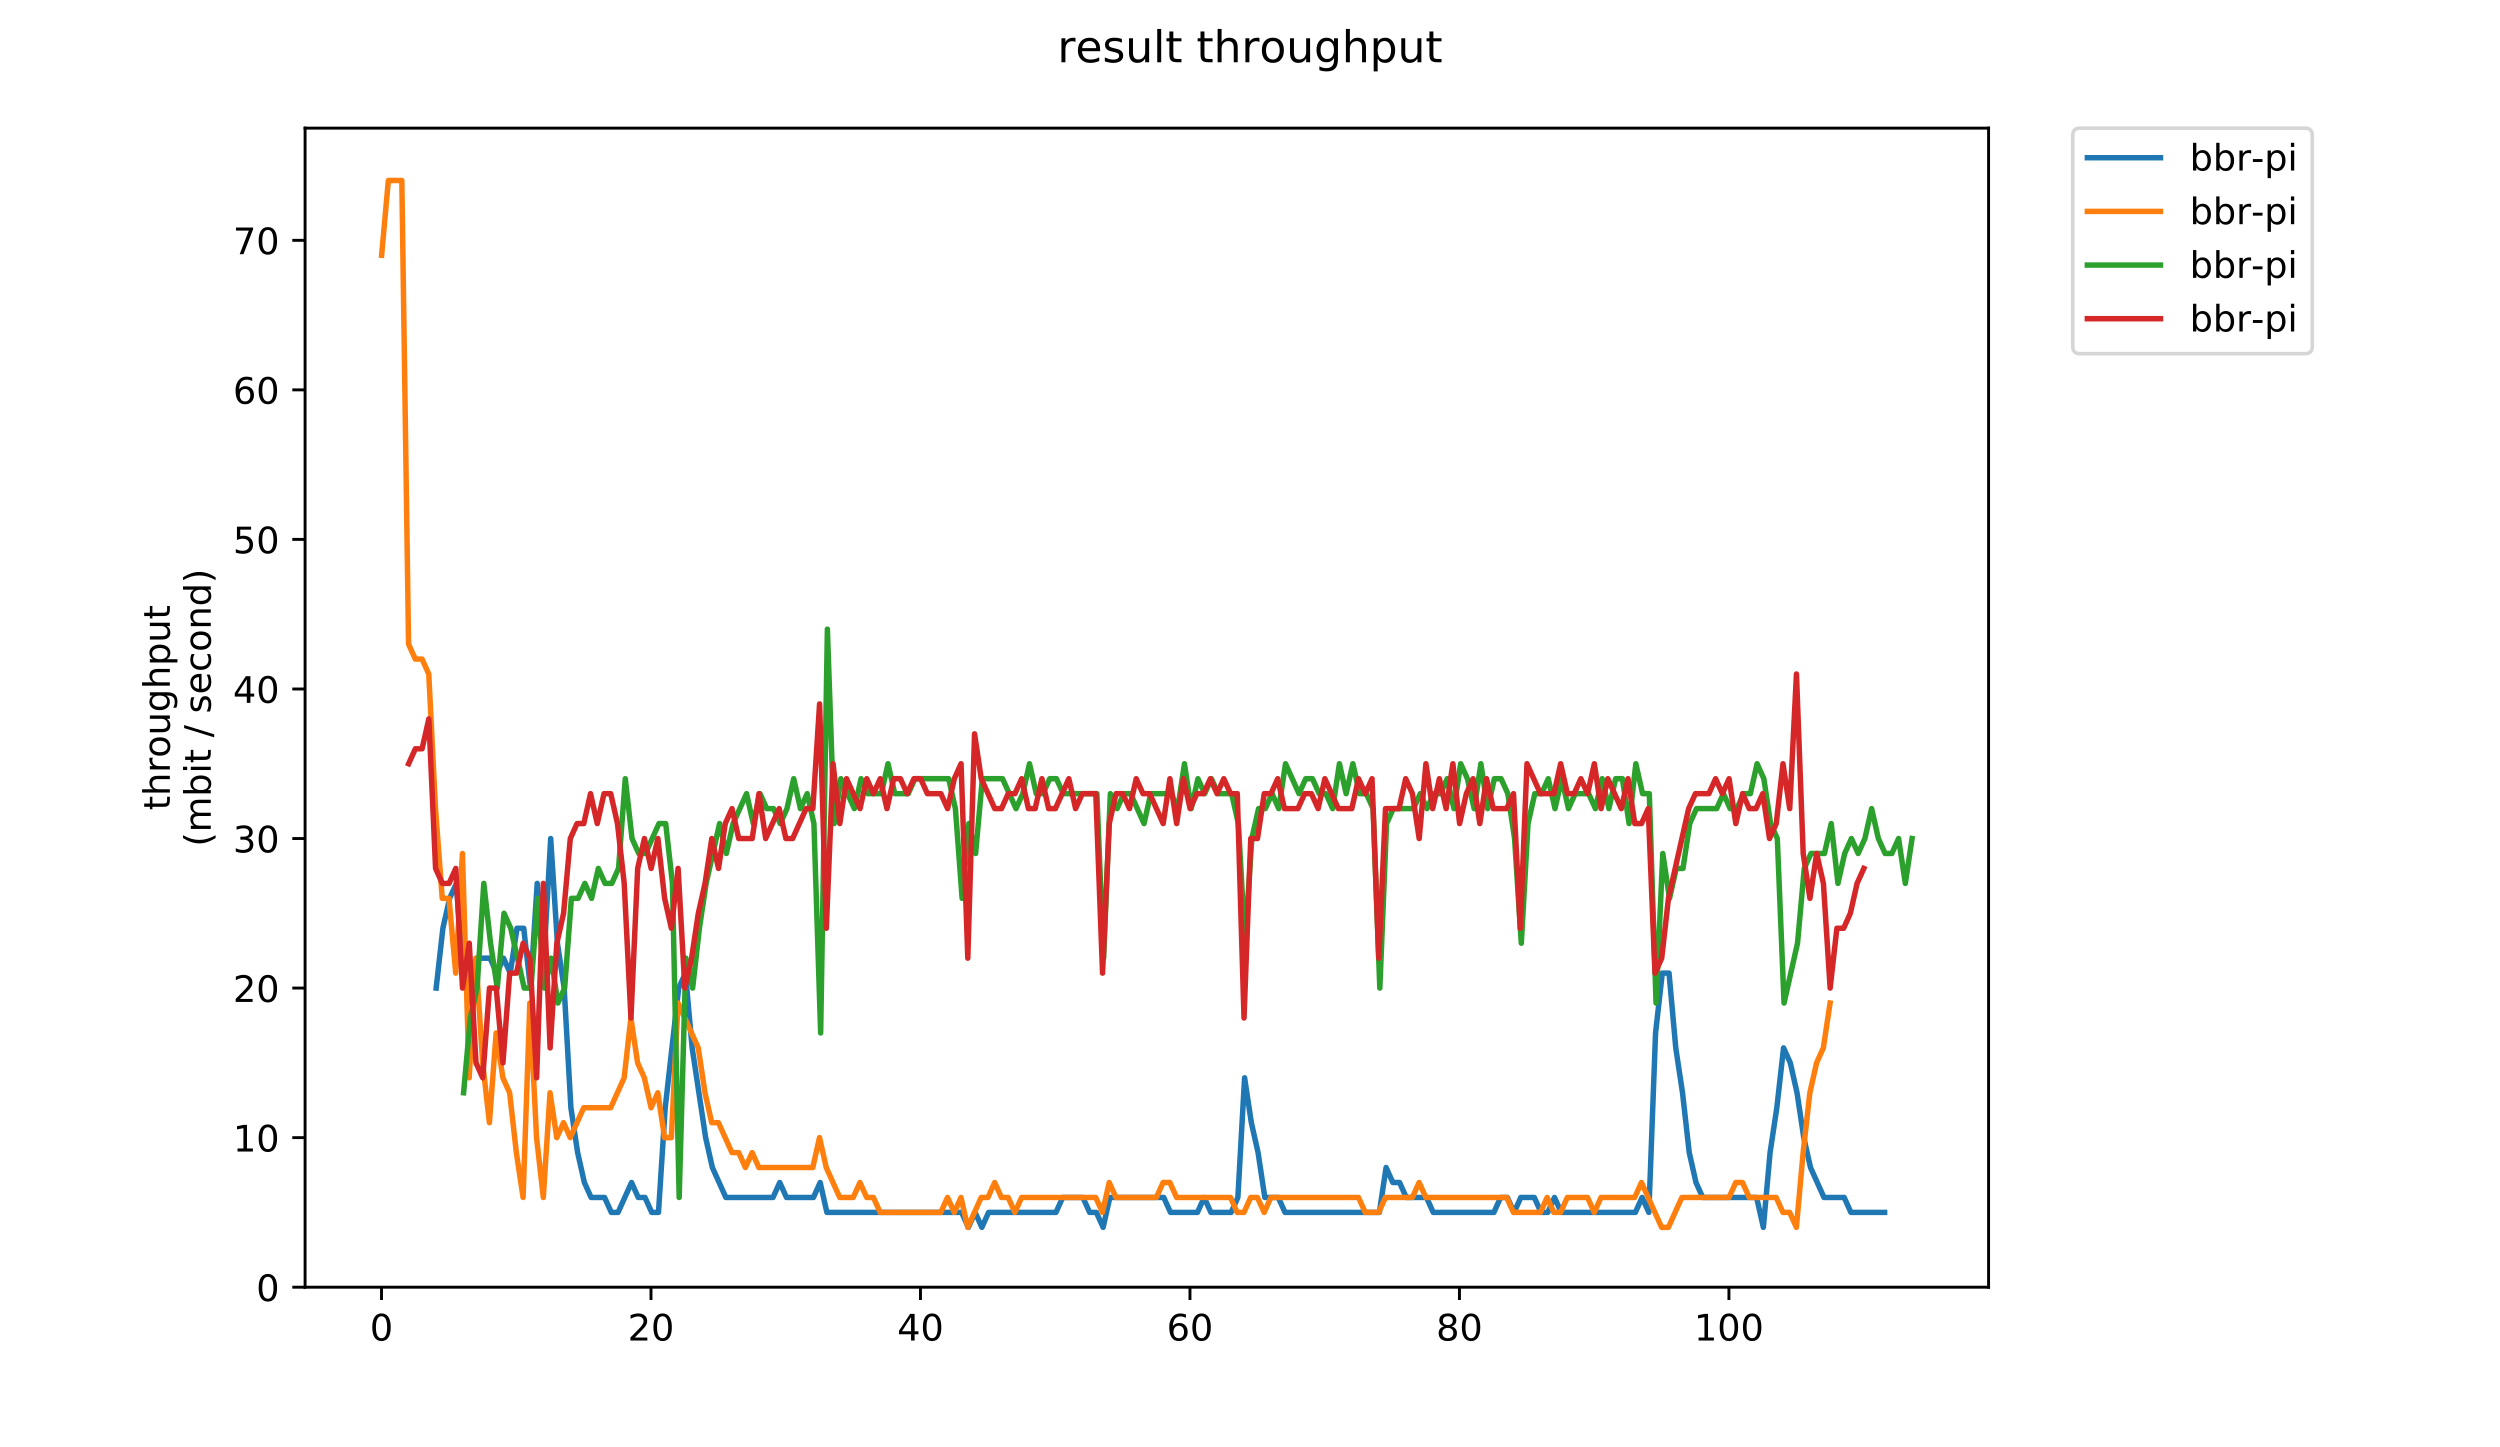 <?xml version="1.0" encoding="utf-8" standalone="no"?>
<!DOCTYPE svg PUBLIC "-//W3C//DTD SVG 1.1//EN"
  "http://www.w3.org/Graphics/SVG/1.1/DTD/svg11.dtd">
<!-- Created with matplotlib (https://matplotlib.org/) -->
<svg height="396pt" version="1.1" viewBox="0 0 684 396" width="684pt" xmlns="http://www.w3.org/2000/svg" xmlns:xlink="http://www.w3.org/1999/xlink">
 <defs>
  <style type="text/css">
*{stroke-linecap:butt;stroke-linejoin:round;}
  </style>
 </defs>
 <g id="figure_1">
  <g id="patch_1">
   <path d="M 0 396 
L 684 396 
L 684 0 
L 0 0 
z
" style="fill:#ffffff;"/>
  </g>
  <g id="axes_1">
   <g id="patch_2">
    <path d="M 83.472 352.174 
L 544.074 352.174 
L 544.074 35.062 
L 83.472 35.062 
z
" style="fill:#ffffff;"/>
   </g>
   <g id="matplotlib.axis_1">
    <g id="xtick_1">
     <g id="line2d_1">
      <defs>
       <path d="M 0 0 
L 0 3.5 
" id="mcc3b563e6a" style="stroke:#000000;stroke-width:0.8;"/>
      </defs>
      <g>
       <use style="stroke:#000000;stroke-width:0.8;" x="104.383" xlink:href="#mcc3b563e6a" y="352.174"/>
      </g>
     </g>
     <g id="text_1">
      <!-- 0 -->
      <defs>
       <path d="M 31.781 66.406 
Q 24.172 66.406 20.328 58.906 
Q 16.5 51.422 16.5 36.375 
Q 16.5 21.391 20.328 13.891 
Q 24.172 6.391 31.781 6.391 
Q 39.453 6.391 43.281 13.891 
Q 47.125 21.391 47.125 36.375 
Q 47.125 51.422 43.281 58.906 
Q 39.453 66.406 31.781 66.406 
z
M 31.781 74.219 
Q 44.047 74.219 50.516 64.516 
Q 56.984 54.828 56.984 36.375 
Q 56.984 17.969 50.516 8.266 
Q 44.047 -1.422 31.781 -1.422 
Q 19.531 -1.422 13.062 8.266 
Q 6.594 17.969 6.594 36.375 
Q 6.594 54.828 13.062 64.516 
Q 19.531 74.219 31.781 74.219 
z
" id="DejaVuSans-48"/>
      </defs>
      <g transform="translate(101.202 366.773)scale(0.1 -0.1)">
       <use xlink:href="#DejaVuSans-48"/>
      </g>
     </g>
    </g>
    <g id="xtick_2">
     <g id="line2d_2">
      <g>
       <use style="stroke:#000000;stroke-width:0.8;" x="178.113" xlink:href="#mcc3b563e6a" y="352.174"/>
      </g>
     </g>
     <g id="text_2">
      <!-- 20 -->
      <defs>
       <path d="M 19.188 8.297 
L 53.609 8.297 
L 53.609 0 
L 7.328 0 
L 7.328 8.297 
Q 12.938 14.109 22.625 23.891 
Q 32.328 33.688 34.812 36.531 
Q 39.547 41.844 41.422 45.531 
Q 43.312 49.219 43.312 52.781 
Q 43.312 58.594 39.234 62.25 
Q 35.156 65.922 28.609 65.922 
Q 23.969 65.922 18.812 64.312 
Q 13.672 62.703 7.812 59.422 
L 7.812 69.391 
Q 13.766 71.781 18.938 73 
Q 24.125 74.219 28.422 74.219 
Q 39.75 74.219 46.484 68.547 
Q 53.219 62.891 53.219 53.422 
Q 53.219 48.922 51.531 44.891 
Q 49.859 40.875 45.406 35.406 
Q 44.188 33.984 37.641 27.219 
Q 31.109 20.453 19.188 8.297 
z
" id="DejaVuSans-50"/>
      </defs>
      <g transform="translate(171.751 366.773)scale(0.1 -0.1)">
       <use xlink:href="#DejaVuSans-50"/>
       <use x="63.623" xlink:href="#DejaVuSans-48"/>
      </g>
     </g>
    </g>
    <g id="xtick_3">
     <g id="line2d_3">
      <g>
       <use style="stroke:#000000;stroke-width:0.8;" x="251.843" xlink:href="#mcc3b563e6a" y="352.174"/>
      </g>
     </g>
     <g id="text_3">
      <!-- 40 -->
      <defs>
       <path d="M 37.797 64.312 
L 12.891 25.391 
L 37.797 25.391 
z
M 35.203 72.906 
L 47.609 72.906 
L 47.609 25.391 
L 58.016 25.391 
L 58.016 17.188 
L 47.609 17.188 
L 47.609 0 
L 37.797 0 
L 37.797 17.188 
L 4.891 17.188 
L 4.891 26.703 
z
" id="DejaVuSans-52"/>
      </defs>
      <g transform="translate(245.481 366.773)scale(0.1 -0.1)">
       <use xlink:href="#DejaVuSans-52"/>
       <use x="63.623" xlink:href="#DejaVuSans-48"/>
      </g>
     </g>
    </g>
    <g id="xtick_4">
     <g id="line2d_4">
      <g>
       <use style="stroke:#000000;stroke-width:0.8;" x="325.574" xlink:href="#mcc3b563e6a" y="352.174"/>
      </g>
     </g>
     <g id="text_4">
      <!-- 60 -->
      <defs>
       <path d="M 33.016 40.375 
Q 26.375 40.375 22.484 35.828 
Q 18.609 31.297 18.609 23.391 
Q 18.609 15.531 22.484 10.953 
Q 26.375 6.391 33.016 6.391 
Q 39.656 6.391 43.531 10.953 
Q 47.406 15.531 47.406 23.391 
Q 47.406 31.297 43.531 35.828 
Q 39.656 40.375 33.016 40.375 
z
M 52.594 71.297 
L 52.594 62.312 
Q 48.875 64.062 45.094 64.984 
Q 41.312 65.922 37.594 65.922 
Q 27.828 65.922 22.672 59.328 
Q 17.531 52.734 16.797 39.406 
Q 19.672 43.656 24.016 45.922 
Q 28.375 48.188 33.594 48.188 
Q 44.578 48.188 50.953 41.516 
Q 57.328 34.859 57.328 23.391 
Q 57.328 12.156 50.688 5.359 
Q 44.047 -1.422 33.016 -1.422 
Q 20.359 -1.422 13.672 8.266 
Q 6.984 17.969 6.984 36.375 
Q 6.984 53.656 15.188 63.938 
Q 23.391 74.219 37.203 74.219 
Q 40.922 74.219 44.703 73.484 
Q 48.484 72.75 52.594 71.297 
z
" id="DejaVuSans-54"/>
      </defs>
      <g transform="translate(319.211 366.773)scale(0.1 -0.1)">
       <use xlink:href="#DejaVuSans-54"/>
       <use x="63.623" xlink:href="#DejaVuSans-48"/>
      </g>
     </g>
    </g>
    <g id="xtick_5">
     <g id="line2d_5">
      <g>
       <use style="stroke:#000000;stroke-width:0.8;" x="399.304" xlink:href="#mcc3b563e6a" y="352.174"/>
      </g>
     </g>
     <g id="text_5">
      <!-- 80 -->
      <defs>
       <path d="M 31.781 34.625 
Q 24.75 34.625 20.719 30.859 
Q 16.703 27.094 16.703 20.516 
Q 16.703 13.922 20.719 10.156 
Q 24.75 6.391 31.781 6.391 
Q 38.812 6.391 42.859 10.172 
Q 46.922 13.969 46.922 20.516 
Q 46.922 27.094 42.891 30.859 
Q 38.875 34.625 31.781 34.625 
z
M 21.922 38.812 
Q 15.578 40.375 12.031 44.719 
Q 8.5 49.078 8.5 55.328 
Q 8.5 64.062 14.719 69.141 
Q 20.953 74.219 31.781 74.219 
Q 42.672 74.219 48.875 69.141 
Q 55.078 64.062 55.078 55.328 
Q 55.078 49.078 51.531 44.719 
Q 48 40.375 41.703 38.812 
Q 48.828 37.156 52.797 32.312 
Q 56.781 27.484 56.781 20.516 
Q 56.781 9.906 50.312 4.234 
Q 43.844 -1.422 31.781 -1.422 
Q 19.734 -1.422 13.25 4.234 
Q 6.781 9.906 6.781 20.516 
Q 6.781 27.484 10.781 32.312 
Q 14.797 37.156 21.922 38.812 
z
M 18.312 54.391 
Q 18.312 48.734 21.844 45.562 
Q 25.391 42.391 31.781 42.391 
Q 38.141 42.391 41.719 45.562 
Q 45.312 48.734 45.312 54.391 
Q 45.312 60.062 41.719 63.234 
Q 38.141 66.406 31.781 66.406 
Q 25.391 66.406 21.844 63.234 
Q 18.312 60.062 18.312 54.391 
z
" id="DejaVuSans-56"/>
      </defs>
      <g transform="translate(392.941 366.773)scale(0.1 -0.1)">
       <use xlink:href="#DejaVuSans-56"/>
       <use x="63.623" xlink:href="#DejaVuSans-48"/>
      </g>
     </g>
    </g>
    <g id="xtick_6">
     <g id="line2d_6">
      <g>
       <use style="stroke:#000000;stroke-width:0.8;" x="473.034" xlink:href="#mcc3b563e6a" y="352.174"/>
      </g>
     </g>
     <g id="text_6">
      <!-- 100 -->
      <defs>
       <path d="M 12.406 8.297 
L 28.516 8.297 
L 28.516 63.922 
L 10.984 60.406 
L 10.984 69.391 
L 28.422 72.906 
L 38.281 72.906 
L 38.281 8.297 
L 54.391 8.297 
L 54.391 0 
L 12.406 0 
z
" id="DejaVuSans-49"/>
      </defs>
      <g transform="translate(463.49 366.773)scale(0.1 -0.1)">
       <use xlink:href="#DejaVuSans-49"/>
       <use x="63.623" xlink:href="#DejaVuSans-48"/>
       <use x="127.246" xlink:href="#DejaVuSans-48"/>
      </g>
     </g>
    </g>
   </g>
   <g id="matplotlib.axis_2">
    <g id="ytick_1">
     <g id="line2d_7">
      <defs>
       <path d="M 0 0 
L -3.5 0 
" id="mca377bf12c" style="stroke:#000000;stroke-width:0.8;"/>
      </defs>
      <g>
       <use style="stroke:#000000;stroke-width:0.8;" x="83.472" xlink:href="#mca377bf12c" y="352.174"/>
      </g>
     </g>
     <g id="text_7">
      <!-- 0 -->
      <g transform="translate(70.11 355.973)scale(0.1 -0.1)">
       <use xlink:href="#DejaVuSans-48"/>
      </g>
     </g>
    </g>
    <g id="ytick_2">
     <g id="line2d_8">
      <g>
       <use style="stroke:#000000;stroke-width:0.8;" x="83.472" xlink:href="#mca377bf12c" y="311.257"/>
      </g>
     </g>
     <g id="text_8">
      <!-- 10 -->
      <g transform="translate(63.747 315.056)scale(0.1 -0.1)">
       <use xlink:href="#DejaVuSans-49"/>
       <use x="63.623" xlink:href="#DejaVuSans-48"/>
      </g>
     </g>
    </g>
    <g id="ytick_3">
     <g id="line2d_9">
      <g>
       <use style="stroke:#000000;stroke-width:0.8;" x="83.472" xlink:href="#mca377bf12c" y="270.339"/>
      </g>
     </g>
     <g id="text_9">
      <!-- 20 -->
      <g transform="translate(63.747 274.138)scale(0.1 -0.1)">
       <use xlink:href="#DejaVuSans-50"/>
       <use x="63.623" xlink:href="#DejaVuSans-48"/>
      </g>
     </g>
    </g>
    <g id="ytick_4">
     <g id="line2d_10">
      <g>
       <use style="stroke:#000000;stroke-width:0.8;" x="83.472" xlink:href="#mca377bf12c" y="229.421"/>
      </g>
     </g>
     <g id="text_10">
      <!-- 30 -->
      <defs>
       <path d="M 40.578 39.312 
Q 47.656 37.797 51.625 33 
Q 55.609 28.219 55.609 21.188 
Q 55.609 10.406 48.188 4.484 
Q 40.766 -1.422 27.094 -1.422 
Q 22.516 -1.422 17.656 -0.516 
Q 12.797 0.391 7.625 2.203 
L 7.625 11.719 
Q 11.719 9.328 16.594 8.109 
Q 21.484 6.891 26.812 6.891 
Q 36.078 6.891 40.938 10.547 
Q 45.797 14.203 45.797 21.188 
Q 45.797 27.641 41.281 31.266 
Q 36.766 34.906 28.719 34.906 
L 20.219 34.906 
L 20.219 43.016 
L 29.109 43.016 
Q 36.375 43.016 40.234 45.922 
Q 44.094 48.828 44.094 54.297 
Q 44.094 59.906 40.109 62.906 
Q 36.141 65.922 28.719 65.922 
Q 24.656 65.922 20.016 65.031 
Q 15.375 64.156 9.812 62.312 
L 9.812 71.094 
Q 15.438 72.656 20.344 73.438 
Q 25.25 74.219 29.594 74.219 
Q 40.828 74.219 47.359 69.109 
Q 53.906 64.016 53.906 55.328 
Q 53.906 49.266 50.438 45.094 
Q 46.969 40.922 40.578 39.312 
z
" id="DejaVuSans-51"/>
      </defs>
      <g transform="translate(63.747 233.22)scale(0.1 -0.1)">
       <use xlink:href="#DejaVuSans-51"/>
       <use x="63.623" xlink:href="#DejaVuSans-48"/>
      </g>
     </g>
    </g>
    <g id="ytick_5">
     <g id="line2d_11">
      <g>
       <use style="stroke:#000000;stroke-width:0.8;" x="83.472" xlink:href="#mca377bf12c" y="188.504"/>
      </g>
     </g>
     <g id="text_11">
      <!-- 40 -->
      <g transform="translate(63.747 192.303)scale(0.1 -0.1)">
       <use xlink:href="#DejaVuSans-52"/>
       <use x="63.623" xlink:href="#DejaVuSans-48"/>
      </g>
     </g>
    </g>
    <g id="ytick_6">
     <g id="line2d_12">
      <g>
       <use style="stroke:#000000;stroke-width:0.8;" x="83.472" xlink:href="#mca377bf12c" y="147.586"/>
      </g>
     </g>
     <g id="text_12">
      <!-- 50 -->
      <defs>
       <path d="M 10.797 72.906 
L 49.516 72.906 
L 49.516 64.594 
L 19.828 64.594 
L 19.828 46.734 
Q 21.969 47.469 24.109 47.828 
Q 26.266 48.188 28.422 48.188 
Q 40.625 48.188 47.75 41.5 
Q 54.891 34.812 54.891 23.391 
Q 54.891 11.625 47.562 5.094 
Q 40.234 -1.422 26.906 -1.422 
Q 22.312 -1.422 17.547 -0.641 
Q 12.797 0.141 7.719 1.703 
L 7.719 11.625 
Q 12.109 9.234 16.797 8.062 
Q 21.484 6.891 26.703 6.891 
Q 35.156 6.891 40.078 11.328 
Q 45.016 15.766 45.016 23.391 
Q 45.016 31 40.078 35.438 
Q 35.156 39.891 26.703 39.891 
Q 22.75 39.891 18.812 39.016 
Q 14.891 38.141 10.797 36.281 
z
" id="DejaVuSans-53"/>
      </defs>
      <g transform="translate(63.747 151.385)scale(0.1 -0.1)">
       <use xlink:href="#DejaVuSans-53"/>
       <use x="63.623" xlink:href="#DejaVuSans-48"/>
      </g>
     </g>
    </g>
    <g id="ytick_7">
     <g id="line2d_13">
      <g>
       <use style="stroke:#000000;stroke-width:0.8;" x="83.472" xlink:href="#mca377bf12c" y="106.668"/>
      </g>
     </g>
     <g id="text_13">
      <!-- 60 -->
      <g transform="translate(63.747 110.468)scale(0.1 -0.1)">
       <use xlink:href="#DejaVuSans-54"/>
       <use x="63.623" xlink:href="#DejaVuSans-48"/>
      </g>
     </g>
    </g>
    <g id="ytick_8">
     <g id="line2d_14">
      <g>
       <use style="stroke:#000000;stroke-width:0.8;" x="83.472" xlink:href="#mca377bf12c" y="65.751"/>
      </g>
     </g>
     <g id="text_14">
      <!-- 70 -->
      <defs>
       <path d="M 8.203 72.906 
L 55.078 72.906 
L 55.078 68.703 
L 28.609 0 
L 18.312 0 
L 43.219 64.594 
L 8.203 64.594 
z
" id="DejaVuSans-55"/>
      </defs>
      <g transform="translate(63.747 69.55)scale(0.1 -0.1)">
       <use xlink:href="#DejaVuSans-55"/>
       <use x="63.623" xlink:href="#DejaVuSans-48"/>
      </g>
     </g>
    </g>
    <g id="text_15">
     <!-- throughput -->
     <defs>
      <path d="M 18.312 70.219 
L 18.312 54.688 
L 36.812 54.688 
L 36.812 47.703 
L 18.312 47.703 
L 18.312 18.016 
Q 18.312 11.328 20.141 9.422 
Q 21.969 7.516 27.594 7.516 
L 36.812 7.516 
L 36.812 0 
L 27.594 0 
Q 17.188 0 13.234 3.875 
Q 9.281 7.766 9.281 18.016 
L 9.281 47.703 
L 2.688 47.703 
L 2.688 54.688 
L 9.281 54.688 
L 9.281 70.219 
z
" id="DejaVuSans-116"/>
      <path d="M 54.891 33.016 
L 54.891 0 
L 45.906 0 
L 45.906 32.719 
Q 45.906 40.484 42.875 44.328 
Q 39.844 48.188 33.797 48.188 
Q 26.516 48.188 22.312 43.547 
Q 18.109 38.922 18.109 30.906 
L 18.109 0 
L 9.078 0 
L 9.078 75.984 
L 18.109 75.984 
L 18.109 46.188 
Q 21.344 51.125 25.703 53.562 
Q 30.078 56 35.797 56 
Q 45.219 56 50.047 50.172 
Q 54.891 44.344 54.891 33.016 
z
" id="DejaVuSans-104"/>
      <path d="M 41.109 46.297 
Q 39.594 47.172 37.812 47.578 
Q 36.031 48 33.891 48 
Q 26.266 48 22.188 43.047 
Q 18.109 38.094 18.109 28.812 
L 18.109 0 
L 9.078 0 
L 9.078 54.688 
L 18.109 54.688 
L 18.109 46.188 
Q 20.953 51.172 25.484 53.578 
Q 30.031 56 36.531 56 
Q 37.453 56 38.578 55.875 
Q 39.703 55.766 41.062 55.516 
z
" id="DejaVuSans-114"/>
      <path d="M 30.609 48.391 
Q 23.391 48.391 19.188 42.75 
Q 14.984 37.109 14.984 27.297 
Q 14.984 17.484 19.156 11.844 
Q 23.344 6.203 30.609 6.203 
Q 37.797 6.203 41.984 11.859 
Q 46.188 17.531 46.188 27.297 
Q 46.188 37.016 41.984 42.703 
Q 37.797 48.391 30.609 48.391 
z
M 30.609 56 
Q 42.328 56 49.016 48.375 
Q 55.719 40.766 55.719 27.297 
Q 55.719 13.875 49.016 6.219 
Q 42.328 -1.422 30.609 -1.422 
Q 18.844 -1.422 12.172 6.219 
Q 5.516 13.875 5.516 27.297 
Q 5.516 40.766 12.172 48.375 
Q 18.844 56 30.609 56 
z
" id="DejaVuSans-111"/>
      <path d="M 8.5 21.578 
L 8.5 54.688 
L 17.484 54.688 
L 17.484 21.922 
Q 17.484 14.156 20.5 10.266 
Q 23.531 6.391 29.594 6.391 
Q 36.859 6.391 41.078 11.031 
Q 45.312 15.672 45.312 23.688 
L 45.312 54.688 
L 54.297 54.688 
L 54.297 0 
L 45.312 0 
L 45.312 8.406 
Q 42.047 3.422 37.719 1 
Q 33.406 -1.422 27.688 -1.422 
Q 18.266 -1.422 13.375 4.438 
Q 8.5 10.297 8.5 21.578 
z
M 31.109 56 
z
" id="DejaVuSans-117"/>
      <path d="M 45.406 27.984 
Q 45.406 37.75 41.375 43.109 
Q 37.359 48.484 30.078 48.484 
Q 22.859 48.484 18.828 43.109 
Q 14.797 37.75 14.797 27.984 
Q 14.797 18.266 18.828 12.891 
Q 22.859 7.516 30.078 7.516 
Q 37.359 7.516 41.375 12.891 
Q 45.406 18.266 45.406 27.984 
z
M 54.391 6.781 
Q 54.391 -7.172 48.188 -13.984 
Q 42 -20.797 29.203 -20.797 
Q 24.469 -20.797 20.266 -20.094 
Q 16.062 -19.391 12.109 -17.922 
L 12.109 -9.188 
Q 16.062 -11.328 19.922 -12.344 
Q 23.781 -13.375 27.781 -13.375 
Q 36.625 -13.375 41.016 -8.766 
Q 45.406 -4.156 45.406 5.172 
L 45.406 9.625 
Q 42.625 4.781 38.281 2.391 
Q 33.938 0 27.875 0 
Q 17.828 0 11.672 7.656 
Q 5.516 15.328 5.516 27.984 
Q 5.516 40.672 11.672 48.328 
Q 17.828 56 27.875 56 
Q 33.938 56 38.281 53.609 
Q 42.625 51.219 45.406 46.391 
L 45.406 54.688 
L 54.391 54.688 
z
" id="DejaVuSans-103"/>
      <path d="M 18.109 8.203 
L 18.109 -20.797 
L 9.078 -20.797 
L 9.078 54.688 
L 18.109 54.688 
L 18.109 46.391 
Q 20.953 51.266 25.266 53.625 
Q 29.594 56 35.594 56 
Q 45.562 56 51.781 48.094 
Q 58.016 40.188 58.016 27.297 
Q 58.016 14.406 51.781 6.484 
Q 45.562 -1.422 35.594 -1.422 
Q 29.594 -1.422 25.266 0.953 
Q 20.953 3.328 18.109 8.203 
z
M 48.688 27.297 
Q 48.688 37.203 44.609 42.844 
Q 40.531 48.484 33.406 48.484 
Q 26.266 48.484 22.188 42.844 
Q 18.109 37.203 18.109 27.297 
Q 18.109 17.391 22.188 11.75 
Q 26.266 6.109 33.406 6.109 
Q 40.531 6.109 44.609 11.75 
Q 48.688 17.391 48.688 27.297 
z
" id="DejaVuSans-112"/>
     </defs>
     <g transform="translate(46.47 221.675)rotate(-90)scale(0.1 -0.1)">
      <use xlink:href="#DejaVuSans-116"/>
      <use x="39.209" xlink:href="#DejaVuSans-104"/>
      <use x="102.588" xlink:href="#DejaVuSans-114"/>
      <use x="143.67" xlink:href="#DejaVuSans-111"/>
      <use x="204.852" xlink:href="#DejaVuSans-117"/>
      <use x="268.23" xlink:href="#DejaVuSans-103"/>
      <use x="331.707" xlink:href="#DejaVuSans-104"/>
      <use x="395.086" xlink:href="#DejaVuSans-112"/>
      <use x="458.562" xlink:href="#DejaVuSans-117"/>
      <use x="521.941" xlink:href="#DejaVuSans-116"/>
     </g>
     <!-- (mbit / second) -->
     <defs>
      <path d="M 31 75.875 
Q 24.469 64.656 21.281 53.656 
Q 18.109 42.672 18.109 31.391 
Q 18.109 20.125 21.312 9.062 
Q 24.516 -2 31 -13.188 
L 23.188 -13.188 
Q 15.875 -1.703 12.234 9.375 
Q 8.594 20.453 8.594 31.391 
Q 8.594 42.281 12.203 53.312 
Q 15.828 64.359 23.188 75.875 
z
" id="DejaVuSans-40"/>
      <path d="M 52 44.188 
Q 55.375 50.25 60.062 53.125 
Q 64.75 56 71.094 56 
Q 79.641 56 84.281 50.016 
Q 88.922 44.047 88.922 33.016 
L 88.922 0 
L 79.891 0 
L 79.891 32.719 
Q 79.891 40.578 77.094 44.375 
Q 74.312 48.188 68.609 48.188 
Q 61.625 48.188 57.562 43.547 
Q 53.516 38.922 53.516 30.906 
L 53.516 0 
L 44.484 0 
L 44.484 32.719 
Q 44.484 40.625 41.703 44.406 
Q 38.922 48.188 33.109 48.188 
Q 26.219 48.188 22.156 43.531 
Q 18.109 38.875 18.109 30.906 
L 18.109 0 
L 9.078 0 
L 9.078 54.688 
L 18.109 54.688 
L 18.109 46.188 
Q 21.188 51.219 25.484 53.609 
Q 29.781 56 35.688 56 
Q 41.656 56 45.828 52.969 
Q 50 49.953 52 44.188 
z
" id="DejaVuSans-109"/>
      <path d="M 48.688 27.297 
Q 48.688 37.203 44.609 42.844 
Q 40.531 48.484 33.406 48.484 
Q 26.266 48.484 22.188 42.844 
Q 18.109 37.203 18.109 27.297 
Q 18.109 17.391 22.188 11.75 
Q 26.266 6.109 33.406 6.109 
Q 40.531 6.109 44.609 11.75 
Q 48.688 17.391 48.688 27.297 
z
M 18.109 46.391 
Q 20.953 51.266 25.266 53.625 
Q 29.594 56 35.594 56 
Q 45.562 56 51.781 48.094 
Q 58.016 40.188 58.016 27.297 
Q 58.016 14.406 51.781 6.484 
Q 45.562 -1.422 35.594 -1.422 
Q 29.594 -1.422 25.266 0.953 
Q 20.953 3.328 18.109 8.203 
L 18.109 0 
L 9.078 0 
L 9.078 75.984 
L 18.109 75.984 
z
" id="DejaVuSans-98"/>
      <path d="M 9.422 54.688 
L 18.406 54.688 
L 18.406 0 
L 9.422 0 
z
M 9.422 75.984 
L 18.406 75.984 
L 18.406 64.594 
L 9.422 64.594 
z
" id="DejaVuSans-105"/>
      <path id="DejaVuSans-32"/>
      <path d="M 25.391 72.906 
L 33.688 72.906 
L 8.297 -9.281 
L 0 -9.281 
z
" id="DejaVuSans-47"/>
      <path d="M 44.281 53.078 
L 44.281 44.578 
Q 40.484 46.531 36.375 47.5 
Q 32.281 48.484 27.875 48.484 
Q 21.188 48.484 17.844 46.438 
Q 14.5 44.391 14.5 40.281 
Q 14.5 37.156 16.891 35.375 
Q 19.281 33.594 26.516 31.984 
L 29.594 31.297 
Q 39.156 29.25 43.188 25.516 
Q 47.219 21.781 47.219 15.094 
Q 47.219 7.469 41.188 3.016 
Q 35.156 -1.422 24.609 -1.422 
Q 20.219 -1.422 15.453 -0.562 
Q 10.688 0.297 5.422 2 
L 5.422 11.281 
Q 10.406 8.688 15.234 7.391 
Q 20.062 6.109 24.812 6.109 
Q 31.156 6.109 34.562 8.281 
Q 37.984 10.453 37.984 14.406 
Q 37.984 18.062 35.516 20.016 
Q 33.062 21.969 24.703 23.781 
L 21.578 24.516 
Q 13.234 26.266 9.516 29.906 
Q 5.812 33.547 5.812 39.891 
Q 5.812 47.609 11.281 51.797 
Q 16.75 56 26.812 56 
Q 31.781 56 36.172 55.266 
Q 40.578 54.547 44.281 53.078 
z
" id="DejaVuSans-115"/>
      <path d="M 56.203 29.594 
L 56.203 25.203 
L 14.891 25.203 
Q 15.484 15.922 20.484 11.062 
Q 25.484 6.203 34.422 6.203 
Q 39.594 6.203 44.453 7.469 
Q 49.312 8.734 54.109 11.281 
L 54.109 2.781 
Q 49.266 0.734 44.188 -0.344 
Q 39.109 -1.422 33.891 -1.422 
Q 20.797 -1.422 13.156 6.188 
Q 5.516 13.812 5.516 26.812 
Q 5.516 40.234 12.766 48.109 
Q 20.016 56 32.328 56 
Q 43.359 56 49.781 48.891 
Q 56.203 41.797 56.203 29.594 
z
M 47.219 32.234 
Q 47.125 39.594 43.094 43.984 
Q 39.062 48.391 32.422 48.391 
Q 24.906 48.391 20.391 44.141 
Q 15.875 39.891 15.188 32.172 
z
" id="DejaVuSans-101"/>
      <path d="M 48.781 52.594 
L 48.781 44.188 
Q 44.969 46.297 41.141 47.344 
Q 37.312 48.391 33.406 48.391 
Q 24.656 48.391 19.812 42.844 
Q 14.984 37.312 14.984 27.297 
Q 14.984 17.281 19.812 11.734 
Q 24.656 6.203 33.406 6.203 
Q 37.312 6.203 41.141 7.25 
Q 44.969 8.297 48.781 10.406 
L 48.781 2.094 
Q 45.016 0.344 40.984 -0.531 
Q 36.969 -1.422 32.422 -1.422 
Q 20.062 -1.422 12.781 6.344 
Q 5.516 14.109 5.516 27.297 
Q 5.516 40.672 12.859 48.328 
Q 20.219 56 33.016 56 
Q 37.156 56 41.109 55.141 
Q 45.062 54.297 48.781 52.594 
z
" id="DejaVuSans-99"/>
      <path d="M 54.891 33.016 
L 54.891 0 
L 45.906 0 
L 45.906 32.719 
Q 45.906 40.484 42.875 44.328 
Q 39.844 48.188 33.797 48.188 
Q 26.516 48.188 22.312 43.547 
Q 18.109 38.922 18.109 30.906 
L 18.109 0 
L 9.078 0 
L 9.078 54.688 
L 18.109 54.688 
L 18.109 46.188 
Q 21.344 51.125 25.703 53.562 
Q 30.078 56 35.797 56 
Q 45.219 56 50.047 50.172 
Q 54.891 44.344 54.891 33.016 
z
" id="DejaVuSans-110"/>
      <path d="M 45.406 46.391 
L 45.406 75.984 
L 54.391 75.984 
L 54.391 0 
L 45.406 0 
L 45.406 8.203 
Q 42.578 3.328 38.25 0.953 
Q 33.938 -1.422 27.875 -1.422 
Q 17.969 -1.422 11.734 6.484 
Q 5.516 14.406 5.516 27.297 
Q 5.516 40.188 11.734 48.094 
Q 17.969 56 27.875 56 
Q 33.938 56 38.25 53.625 
Q 42.578 51.266 45.406 46.391 
z
M 14.797 27.297 
Q 14.797 17.391 18.875 11.75 
Q 22.953 6.109 30.078 6.109 
Q 37.203 6.109 41.297 11.75 
Q 45.406 17.391 45.406 27.297 
Q 45.406 37.203 41.297 42.844 
Q 37.203 48.484 30.078 48.484 
Q 22.953 48.484 18.875 42.844 
Q 14.797 37.203 14.797 27.297 
z
" id="DejaVuSans-100"/>
      <path d="M 8.016 75.875 
L 15.828 75.875 
Q 23.141 64.359 26.781 53.312 
Q 30.422 42.281 30.422 31.391 
Q 30.422 20.453 26.781 9.375 
Q 23.141 -1.703 15.828 -13.188 
L 8.016 -13.188 
Q 14.5 -2 17.703 9.062 
Q 20.906 20.125 20.906 31.391 
Q 20.906 42.672 17.703 53.656 
Q 14.5 64.656 8.016 75.875 
z
" id="DejaVuSans-41"/>
     </defs>
     <g transform="translate(57.668 231.609)rotate(-90)scale(0.1 -0.1)">
      <use xlink:href="#DejaVuSans-40"/>
      <use x="39.014" xlink:href="#DejaVuSans-109"/>
      <use x="136.426" xlink:href="#DejaVuSans-98"/>
      <use x="199.902" xlink:href="#DejaVuSans-105"/>
      <use x="227.686" xlink:href="#DejaVuSans-116"/>
      <use x="266.895" xlink:href="#DejaVuSans-32"/>
      <use x="298.682" xlink:href="#DejaVuSans-47"/>
      <use x="332.373" xlink:href="#DejaVuSans-32"/>
      <use x="364.16" xlink:href="#DejaVuSans-115"/>
      <use x="416.26" xlink:href="#DejaVuSans-101"/>
      <use x="477.783" xlink:href="#DejaVuSans-99"/>
      <use x="532.764" xlink:href="#DejaVuSans-111"/>
      <use x="593.945" xlink:href="#DejaVuSans-110"/>
      <use x="657.324" xlink:href="#DejaVuSans-100"/>
      <use x="720.801" xlink:href="#DejaVuSans-41"/>
     </g>
    </g>
   </g>
   <g id="line2d_15">
    <path clip-path="url(#p526475f3d6)" d="M 119.332 270.339 
L 121.175 253.972 
L 123.018 245.788 
L 124.862 241.697 
L 126.705 266.247 
L 128.548 274.431 
L 130.391 262.155 
L 134.078 262.155 
L 135.921 266.247 
L 137.764 262.155 
L 139.608 266.247 
L 141.451 253.972 
L 143.294 253.972 
L 145.137 270.339 
L 146.981 241.697 
L 148.824 262.155 
L 150.667 229.421 
L 152.51 258.064 
L 154.354 270.339 
L 156.197 303.073 
L 158.04 315.348 
L 159.883 323.532 
L 161.727 327.624 
L 165.413 327.624 
L 167.256 331.715 
L 169.1 331.715 
L 172.786 323.532 
L 174.629 327.624 
L 176.473 327.624 
L 178.316 331.715 
L 180.159 331.715 
L 182.002 303.073 
L 185.689 270.339 
L 187.532 266.247 
L 189.375 286.706 
L 193.062 311.257 
L 194.905 319.44 
L 198.592 327.624 
L 211.495 327.624 
L 213.338 323.532 
L 215.181 327.624 
L 222.554 327.624 
L 224.397 323.532 
L 226.241 331.715 
L 263.106 331.715 
L 264.949 335.807 
L 266.792 331.715 
L 268.635 335.807 
L 270.479 331.715 
L 288.911 331.715 
L 290.755 327.624 
L 296.284 327.624 
L 298.128 331.715 
L 299.971 331.715 
L 301.814 335.807 
L 303.657 327.624 
L 318.403 327.624 
L 320.247 331.715 
L 327.62 331.715 
L 329.463 327.624 
L 331.306 331.715 
L 336.836 331.715 
L 338.679 327.624 
L 340.522 294.889 
L 342.366 307.165 
L 344.209 315.348 
L 346.052 327.624 
L 349.739 327.624 
L 351.582 331.715 
L 377.388 331.715 
L 379.231 319.44 
L 381.074 323.532 
L 382.917 323.532 
L 384.761 327.624 
L 390.29 327.624 
L 392.134 331.715 
L 408.723 331.715 
L 410.566 327.624 
L 412.409 327.624 
L 414.253 331.715 
L 416.096 327.624 
L 419.782 327.624 
L 421.626 331.715 
L 423.469 331.715 
L 425.312 327.624 
L 427.155 331.715 
L 447.431 331.715 
L 449.275 327.624 
L 451.118 331.715 
L 452.961 282.614 
L 454.804 266.247 
L 456.648 266.247 
L 458.491 286.706 
L 460.334 298.981 
L 462.177 315.348 
L 464.021 323.532 
L 465.864 327.624 
L 480.61 327.624 
L 482.453 335.807 
L 484.296 315.348 
L 486.14 303.073 
L 487.983 286.706 
L 489.826 290.798 
L 491.669 298.981 
L 493.513 311.257 
L 495.356 319.44 
L 499.042 327.624 
L 504.572 327.624 
L 506.415 331.715 
L 515.632 331.715 
L 515.632 331.715 
" style="fill:none;stroke:#1f77b4;stroke-linecap:square;stroke-width:1.5;"/>
   </g>
   <g id="line2d_16">
    <path clip-path="url(#p526475f3d6)" d="M 104.409 69.842 
L 106.252 49.384 
L 109.939 49.384 
L 111.782 176.228 
L 113.625 180.32 
L 115.468 180.32 
L 117.312 184.412 
L 119.155 221.238 
L 120.998 245.788 
L 122.841 245.788 
L 124.685 266.247 
L 126.528 233.513 
L 128.371 294.889 
L 130.214 262.155 
L 132.058 290.798 
L 133.901 307.165 
L 135.744 282.614 
L 137.587 294.889 
L 139.431 298.981 
L 141.274 315.348 
L 143.117 327.624 
L 144.96 274.431 
L 146.804 311.257 
L 148.647 327.624 
L 150.49 298.981 
L 152.333 311.257 
L 154.177 307.165 
L 156.02 311.257 
L 159.706 303.073 
L 167.079 303.073 
L 170.766 294.889 
L 172.609 278.522 
L 174.452 290.798 
L 176.296 294.889 
L 178.139 303.073 
L 179.982 298.981 
L 181.826 311.257 
L 183.669 311.257 
L 185.512 274.431 
L 191.042 286.706 
L 192.885 298.981 
L 194.728 307.165 
L 196.572 307.165 
L 200.258 315.348 
L 202.101 315.348 
L 203.945 319.44 
L 205.788 315.348 
L 207.631 319.44 
L 222.377 319.44 
L 224.22 311.257 
L 226.064 319.44 
L 229.75 327.624 
L 233.437 327.624 
L 235.28 323.532 
L 237.123 327.624 
L 238.966 327.624 
L 240.81 331.715 
L 257.399 331.715 
L 259.242 327.624 
L 261.086 331.715 
L 262.929 327.624 
L 264.772 335.807 
L 268.459 327.624 
L 270.302 327.624 
L 272.145 323.532 
L 273.988 327.624 
L 275.832 327.624 
L 277.675 331.715 
L 279.518 327.624 
L 299.794 327.624 
L 301.637 331.715 
L 303.48 323.532 
L 305.324 327.624 
L 316.383 327.624 
L 318.226 323.532 
L 320.07 323.532 
L 321.913 327.624 
L 336.659 327.624 
L 338.502 331.715 
L 340.345 331.715 
L 342.189 327.624 
L 344.032 327.624 
L 345.875 331.715 
L 347.719 327.624 
L 371.681 327.624 
L 373.524 331.715 
L 377.211 331.715 
L 379.054 327.624 
L 386.427 327.624 
L 388.27 323.532 
L 390.113 327.624 
L 412.232 327.624 
L 414.076 331.715 
L 421.449 331.715 
L 423.292 327.624 
L 425.135 331.715 
L 426.979 331.715 
L 428.822 327.624 
L 434.352 327.624 
L 436.195 331.715 
L 438.038 327.624 
L 447.254 327.624 
L 449.098 323.532 
L 454.627 335.807 
L 456.471 335.807 
L 460.157 327.624 
L 473.06 327.624 
L 474.903 323.532 
L 476.746 323.532 
L 478.59 327.624 
L 485.963 327.624 
L 487.806 331.715 
L 489.649 331.715 
L 491.492 335.807 
L 493.336 315.348 
L 495.179 298.981 
L 497.022 290.798 
L 498.865 286.706 
L 500.709 274.431 
L 500.709 274.431 
" style="fill:none;stroke:#ff7f0e;stroke-linecap:square;stroke-width:1.5;"/>
   </g>
   <g id="line2d_17">
    <path clip-path="url(#p526475f3d6)" d="M 126.838 298.981 
L 128.681 278.522 
L 130.524 270.339 
L 132.367 241.697 
L 134.211 258.064 
L 136.054 270.339 
L 137.897 249.88 
L 139.74 253.972 
L 143.427 270.339 
L 145.27 270.339 
L 147.113 245.788 
L 148.957 270.339 
L 150.8 262.155 
L 152.643 274.431 
L 154.486 270.339 
L 156.33 245.788 
L 158.173 245.788 
L 160.016 241.697 
L 161.859 245.788 
L 163.703 237.605 
L 165.546 241.697 
L 167.389 241.697 
L 169.232 237.605 
L 171.076 213.054 
L 172.919 229.421 
L 174.762 233.513 
L 176.605 233.513 
L 180.292 225.329 
L 182.135 225.329 
L 183.978 241.697 
L 185.822 327.624 
L 187.665 262.155 
L 189.508 270.339 
L 191.351 253.972 
L 193.195 241.697 
L 196.881 225.329 
L 198.724 233.513 
L 200.568 225.329 
L 204.254 217.146 
L 206.098 225.329 
L 207.941 217.146 
L 209.784 221.238 
L 211.627 221.238 
L 213.471 225.329 
L 215.314 221.238 
L 217.157 213.054 
L 219 221.238 
L 220.844 217.146 
L 222.687 225.329 
L 224.53 282.614 
L 226.373 172.137 
L 228.217 225.329 
L 230.06 213.054 
L 233.746 221.238 
L 235.59 213.054 
L 237.433 217.146 
L 241.119 217.146 
L 242.963 208.962 
L 244.806 217.146 
L 248.492 217.146 
L 250.336 213.054 
L 259.552 213.054 
L 261.395 221.238 
L 263.238 245.788 
L 265.082 225.329 
L 266.925 233.513 
L 268.768 213.054 
L 274.298 213.054 
L 277.984 221.238 
L 279.828 217.146 
L 281.671 208.962 
L 283.514 217.146 
L 285.357 217.146 
L 287.201 213.054 
L 289.044 213.054 
L 290.887 217.146 
L 300.104 217.146 
L 301.947 262.155 
L 303.79 217.146 
L 305.633 221.238 
L 307.477 217.146 
L 309.32 217.146 
L 313.006 225.329 
L 314.85 217.146 
L 320.379 217.146 
L 322.223 221.238 
L 324.066 208.962 
L 325.909 221.238 
L 327.752 213.054 
L 329.596 217.146 
L 331.439 213.054 
L 333.282 217.146 
L 336.969 217.146 
L 338.812 225.329 
L 340.655 258.064 
L 342.498 229.421 
L 344.342 221.238 
L 346.185 221.238 
L 348.028 217.146 
L 349.871 221.238 
L 351.715 208.962 
L 355.401 217.146 
L 357.244 213.054 
L 359.088 213.054 
L 360.931 217.146 
L 362.774 217.146 
L 364.617 221.238 
L 366.461 208.962 
L 368.304 217.146 
L 370.147 208.962 
L 371.991 217.146 
L 373.834 217.146 
L 375.677 221.238 
L 377.52 270.339 
L 379.364 225.329 
L 381.207 221.238 
L 386.737 221.238 
L 388.58 217.146 
L 390.423 221.238 
L 392.266 217.146 
L 394.11 217.146 
L 395.953 213.054 
L 397.796 221.238 
L 399.639 208.962 
L 401.483 213.054 
L 403.326 221.238 
L 405.169 208.962 
L 407.012 221.238 
L 408.856 213.054 
L 410.699 213.054 
L 412.542 217.146 
L 414.385 229.421 
L 416.229 258.064 
L 418.072 225.329 
L 419.915 217.146 
L 421.758 217.146 
L 423.602 213.054 
L 425.445 221.238 
L 427.288 213.054 
L 429.131 221.238 
L 430.975 217.146 
L 434.661 217.146 
L 436.504 221.238 
L 438.348 213.054 
L 440.191 221.238 
L 442.034 213.054 
L 443.877 213.054 
L 445.721 225.329 
L 447.564 208.962 
L 449.407 217.146 
L 451.251 217.146 
L 453.094 274.431 
L 454.937 233.513 
L 456.78 245.788 
L 458.624 237.605 
L 460.467 237.605 
L 462.31 225.329 
L 464.153 221.238 
L 469.683 221.238 
L 471.526 217.146 
L 473.37 221.238 
L 475.213 221.238 
L 477.056 217.146 
L 478.899 217.146 
L 480.743 208.962 
L 482.586 213.054 
L 484.429 225.329 
L 486.272 229.421 
L 488.116 274.431 
L 491.802 258.064 
L 493.645 237.605 
L 495.489 233.513 
L 499.175 233.513 
L 501.018 225.329 
L 502.862 241.697 
L 504.705 233.513 
L 506.548 229.421 
L 508.391 233.513 
L 510.235 229.421 
L 512.078 221.238 
L 513.921 229.421 
L 515.764 233.513 
L 517.608 233.513 
L 519.451 229.421 
L 521.294 241.697 
L 523.137 229.421 
L 523.137 229.421 
" style="fill:none;stroke:#2ca02c;stroke-linecap:square;stroke-width:1.5;"/>
   </g>
   <g id="line2d_18">
    <path clip-path="url(#p526475f3d6)" d="M 111.8 208.962 
L 113.643 204.871 
L 115.487 204.871 
L 117.33 196.687 
L 119.173 237.605 
L 121.017 241.697 
L 122.86 241.697 
L 124.703 237.605 
L 126.546 270.339 
L 128.39 258.064 
L 130.233 290.798 
L 132.076 294.889 
L 133.919 270.339 
L 135.763 270.339 
L 137.606 290.798 
L 139.449 266.247 
L 141.292 266.247 
L 143.136 258.064 
L 144.979 262.155 
L 146.822 294.889 
L 148.665 241.697 
L 150.509 286.706 
L 152.352 258.064 
L 154.195 249.88 
L 156.038 229.421 
L 157.882 225.329 
L 159.725 225.329 
L 161.568 217.146 
L 163.411 225.329 
L 165.255 217.146 
L 167.098 217.146 
L 168.941 225.329 
L 170.784 241.697 
L 172.628 278.522 
L 174.471 237.605 
L 176.314 229.421 
L 178.157 237.605 
L 180.001 229.421 
L 181.844 245.788 
L 183.687 253.972 
L 185.53 237.605 
L 187.374 270.339 
L 189.217 262.155 
L 191.06 249.88 
L 192.903 241.697 
L 194.747 229.421 
L 196.59 237.605 
L 198.433 225.329 
L 200.277 221.238 
L 202.12 229.421 
L 205.806 229.421 
L 207.65 217.146 
L 209.493 229.421 
L 213.179 221.238 
L 215.023 229.421 
L 216.866 229.421 
L 220.552 221.238 
L 222.396 221.238 
L 224.239 192.595 
L 226.082 253.972 
L 227.925 208.962 
L 229.769 225.329 
L 231.612 213.054 
L 235.298 221.238 
L 237.142 213.054 
L 238.985 217.146 
L 240.828 213.054 
L 242.671 221.238 
L 244.515 213.054 
L 246.358 213.054 
L 248.201 217.146 
L 250.044 213.054 
L 251.888 213.054 
L 253.731 217.146 
L 257.417 217.146 
L 259.261 221.238 
L 261.104 213.054 
L 262.947 208.962 
L 264.79 262.155 
L 266.634 200.779 
L 268.477 213.054 
L 272.163 221.238 
L 274.007 221.238 
L 275.85 217.146 
L 277.693 217.146 
L 279.536 213.054 
L 281.38 221.238 
L 283.223 221.238 
L 285.066 213.054 
L 286.91 221.238 
L 288.753 221.238 
L 292.439 213.054 
L 294.283 221.238 
L 296.126 217.146 
L 299.812 217.146 
L 301.656 266.247 
L 303.499 225.329 
L 305.342 217.146 
L 307.185 217.146 
L 309.029 221.238 
L 310.872 213.054 
L 312.715 217.146 
L 314.558 217.146 
L 318.245 225.329 
L 320.088 213.054 
L 321.931 225.329 
L 323.775 213.054 
L 325.618 221.238 
L 327.461 217.146 
L 329.304 217.146 
L 331.148 213.054 
L 332.991 217.146 
L 334.834 213.054 
L 336.677 217.146 
L 338.521 217.146 
L 340.364 278.522 
L 342.207 229.421 
L 344.05 229.421 
L 345.894 217.146 
L 347.737 217.146 
L 349.58 213.054 
L 351.423 221.238 
L 355.11 221.238 
L 356.953 217.146 
L 358.796 217.146 
L 360.64 221.238 
L 362.483 213.054 
L 366.17 221.238 
L 369.856 221.238 
L 371.699 213.054 
L 373.543 217.146 
L 375.386 213.054 
L 377.229 262.155 
L 379.072 221.238 
L 382.759 221.238 
L 384.602 213.054 
L 386.445 217.146 
L 388.289 229.421 
L 390.132 208.962 
L 391.975 221.238 
L 393.818 213.054 
L 395.662 221.238 
L 397.505 208.962 
L 399.348 225.329 
L 401.191 217.146 
L 403.035 213.054 
L 404.878 225.329 
L 406.721 213.054 
L 408.564 221.238 
L 412.251 221.238 
L 414.094 217.146 
L 415.937 253.972 
L 417.781 208.962 
L 421.467 217.146 
L 425.154 217.146 
L 426.997 208.962 
L 428.84 217.146 
L 430.683 217.146 
L 432.527 213.054 
L 434.37 217.146 
L 436.213 208.962 
L 438.056 221.238 
L 439.9 213.054 
L 443.586 221.238 
L 445.43 213.054 
L 447.273 225.329 
L 449.116 225.329 
L 450.959 221.238 
L 452.803 266.247 
L 454.646 262.155 
L 456.489 245.788 
L 462.019 221.238 
L 463.862 217.146 
L 467.549 217.146 
L 469.392 213.054 
L 471.235 217.146 
L 473.078 213.054 
L 474.922 225.329 
L 476.765 217.146 
L 478.608 221.238 
L 480.451 221.238 
L 482.295 217.146 
L 484.138 229.421 
L 485.981 225.329 
L 487.824 208.962 
L 489.668 221.238 
L 491.511 184.412 
L 493.354 233.513 
L 495.197 245.788 
L 497.041 233.513 
L 498.884 241.697 
L 500.727 270.339 
L 502.57 253.972 
L 504.414 253.972 
L 506.257 249.88 
L 508.1 241.697 
L 509.943 237.605 
L 509.943 237.605 
" style="fill:none;stroke:#d62728;stroke-linecap:square;stroke-width:1.5;"/>
   </g>
   <g id="patch_3">
    <path d="M 83.472 352.174 
L 83.472 35.062 
" style="fill:none;stroke:#000000;stroke-linecap:square;stroke-linejoin:miter;stroke-width:0.8;"/>
   </g>
   <g id="patch_4">
    <path d="M 544.074 352.174 
L 544.074 35.062 
" style="fill:none;stroke:#000000;stroke-linecap:square;stroke-linejoin:miter;stroke-width:0.8;"/>
   </g>
   <g id="patch_5">
    <path d="M 83.472 352.174 
L 544.074 352.174 
" style="fill:none;stroke:#000000;stroke-linecap:square;stroke-linejoin:miter;stroke-width:0.8;"/>
   </g>
   <g id="patch_6">
    <path d="M 83.472 35.062 
L 544.074 35.062 
" style="fill:none;stroke:#000000;stroke-linecap:square;stroke-linejoin:miter;stroke-width:0.8;"/>
   </g>
   <g id="legend_1">
    <g id="patch_7">
     <path d="M 569.104 96.775 
L 630.637 96.775 
Q 632.637 96.775 632.637 94.775 
L 632.637 37.062 
Q 632.637 35.062 630.637 35.062 
L 569.104 35.062 
Q 567.104 35.062 567.104 37.062 
L 567.104 94.775 
Q 567.104 96.775 569.104 96.775 
z
" style="fill:#ffffff;opacity:0.8;stroke:#cccccc;stroke-linejoin:miter;"/>
    </g>
    <g id="line2d_19">
     <path d="M 571.104 43.161 
L 591.104 43.161 
" style="fill:none;stroke:#1f77b4;stroke-linecap:square;stroke-width:1.5;"/>
    </g>
    <g id="line2d_20"/>
    <g id="text_16">
     <!-- bbr-pi -->
     <defs>
      <path d="M 4.891 31.391 
L 31.203 31.391 
L 31.203 23.391 
L 4.891 23.391 
z
" id="DejaVuSans-45"/>
     </defs>
     <g transform="translate(599.104 46.661)scale(0.1 -0.1)">
      <use xlink:href="#DejaVuSans-98"/>
      <use x="63.477" xlink:href="#DejaVuSans-98"/>
      <use x="126.953" xlink:href="#DejaVuSans-114"/>
      <use x="167.973" xlink:href="#DejaVuSans-45"/>
      <use x="204.057" xlink:href="#DejaVuSans-112"/>
      <use x="267.533" xlink:href="#DejaVuSans-105"/>
     </g>
    </g>
    <g id="line2d_21">
     <path d="M 571.104 57.839 
L 591.104 57.839 
" style="fill:none;stroke:#ff7f0e;stroke-linecap:square;stroke-width:1.5;"/>
    </g>
    <g id="line2d_22"/>
    <g id="text_17">
     <!-- bbr-pi -->
     <g transform="translate(599.104 61.339)scale(0.1 -0.1)">
      <use xlink:href="#DejaVuSans-98"/>
      <use x="63.477" xlink:href="#DejaVuSans-98"/>
      <use x="126.953" xlink:href="#DejaVuSans-114"/>
      <use x="167.973" xlink:href="#DejaVuSans-45"/>
      <use x="204.057" xlink:href="#DejaVuSans-112"/>
      <use x="267.533" xlink:href="#DejaVuSans-105"/>
     </g>
    </g>
    <g id="line2d_23">
     <path d="M 571.104 72.517 
L 591.104 72.517 
" style="fill:none;stroke:#2ca02c;stroke-linecap:square;stroke-width:1.5;"/>
    </g>
    <g id="line2d_24"/>
    <g id="text_18">
     <!-- bbr-pi -->
     <g transform="translate(599.104 76.017)scale(0.1 -0.1)">
      <use xlink:href="#DejaVuSans-98"/>
      <use x="63.477" xlink:href="#DejaVuSans-98"/>
      <use x="126.953" xlink:href="#DejaVuSans-114"/>
      <use x="167.973" xlink:href="#DejaVuSans-45"/>
      <use x="204.057" xlink:href="#DejaVuSans-112"/>
      <use x="267.533" xlink:href="#DejaVuSans-105"/>
     </g>
    </g>
    <g id="line2d_25">
     <path d="M 571.104 87.195 
L 591.104 87.195 
" style="fill:none;stroke:#d62728;stroke-linecap:square;stroke-width:1.5;"/>
    </g>
    <g id="line2d_26"/>
    <g id="text_19">
     <!-- bbr-pi -->
     <g transform="translate(599.104 90.695)scale(0.1 -0.1)">
      <use xlink:href="#DejaVuSans-98"/>
      <use x="63.477" xlink:href="#DejaVuSans-98"/>
      <use x="126.953" xlink:href="#DejaVuSans-114"/>
      <use x="167.973" xlink:href="#DejaVuSans-45"/>
      <use x="204.057" xlink:href="#DejaVuSans-112"/>
      <use x="267.533" xlink:href="#DejaVuSans-105"/>
     </g>
    </g>
   </g>
  </g>
  <g id="text_20">
   <!-- result throughput -->
   <defs>
    <path d="M 9.422 75.984 
L 18.406 75.984 
L 18.406 0 
L 9.422 0 
z
" id="DejaVuSans-108"/>
   </defs>
   <g transform="translate(289.321 17.038)scale(0.12 -0.12)">
    <use xlink:href="#DejaVuSans-114"/>
    <use x="41.082" xlink:href="#DejaVuSans-101"/>
    <use x="102.605" xlink:href="#DejaVuSans-115"/>
    <use x="154.705" xlink:href="#DejaVuSans-117"/>
    <use x="218.084" xlink:href="#DejaVuSans-108"/>
    <use x="245.867" xlink:href="#DejaVuSans-116"/>
    <use x="285.076" xlink:href="#DejaVuSans-32"/>
    <use x="316.863" xlink:href="#DejaVuSans-116"/>
    <use x="356.072" xlink:href="#DejaVuSans-104"/>
    <use x="419.451" xlink:href="#DejaVuSans-114"/>
    <use x="460.533" xlink:href="#DejaVuSans-111"/>
    <use x="521.715" xlink:href="#DejaVuSans-117"/>
    <use x="585.094" xlink:href="#DejaVuSans-103"/>
    <use x="648.57" xlink:href="#DejaVuSans-104"/>
    <use x="711.949" xlink:href="#DejaVuSans-112"/>
    <use x="775.426" xlink:href="#DejaVuSans-117"/>
    <use x="838.805" xlink:href="#DejaVuSans-116"/>
   </g>
  </g>
 </g>
 <defs>
  <clipPath id="p526475f3d6">
   <rect height="317.112" width="460.602" x="83.472" y="35.062"/>
  </clipPath>
 </defs>
</svg>
